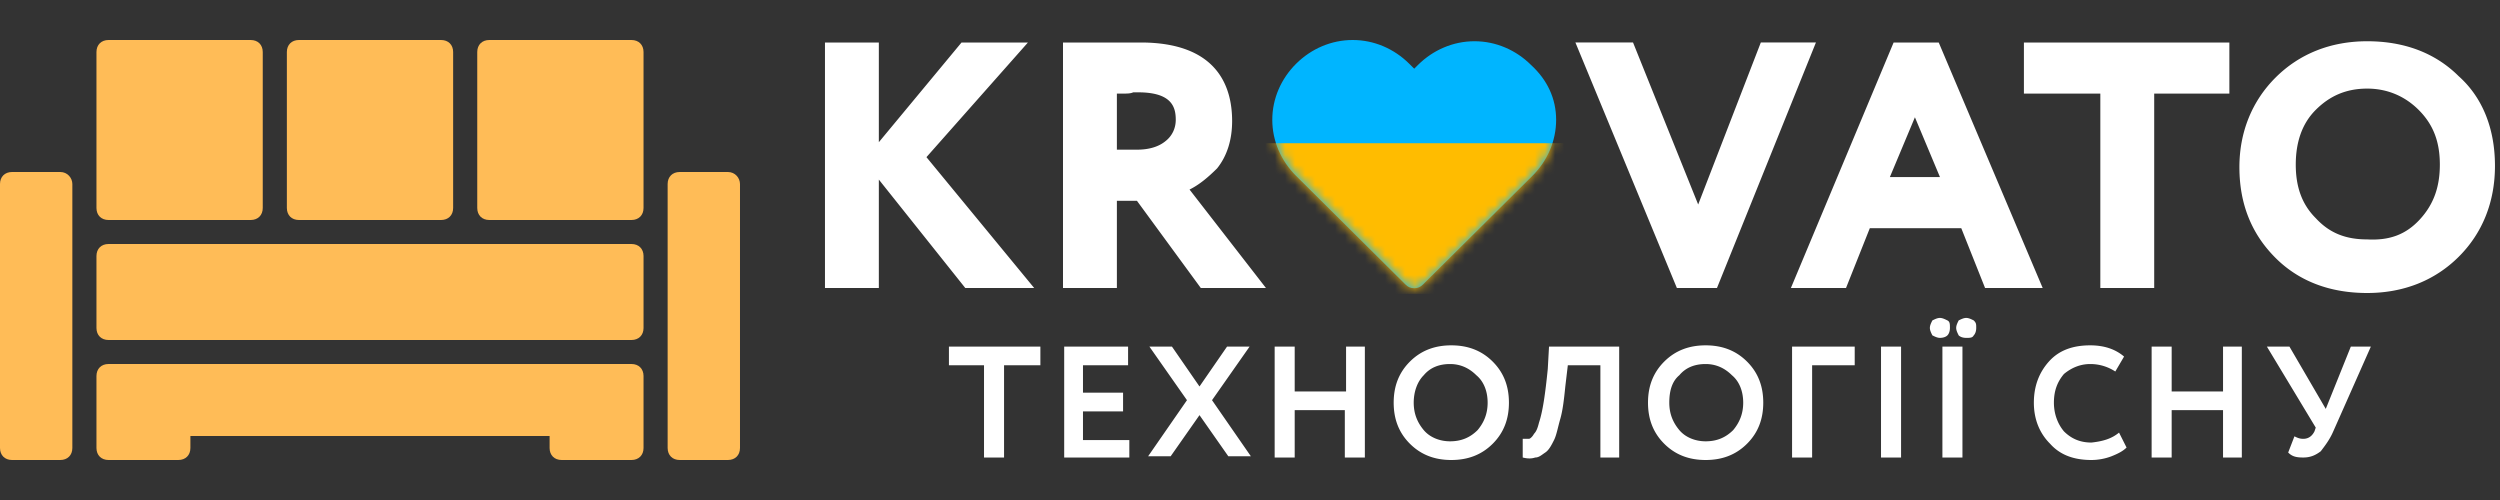<svg width="250" height="50" fill="none" xmlns="http://www.w3.org/2000/svg"><rect width="100%" height="100%" fill="#333333" stroke="none"/><path d="M98.526 36.528h-3.633v-1.87h9.145v1.87h-3.633v9.223h-2.004v-9.223h.125zm14.532 9.223h-6.639V34.659h6.389v1.87h-4.51v2.741h4.009v1.87h-4.009v2.866h4.635v1.745h.125zm9.647-11.092h2.255l-3.758 5.359 3.884 5.608h-2.256l-2.881-4.112-2.882 4.112h-2.255l3.884-5.608-3.758-5.36h2.255l2.756 3.99 2.756-3.99zm13.781 11.092h-2.004v-4.736h-5.012v4.736h-2.004V34.659h2.004v4.487h5.137v-4.487h1.879V45.75zm2.882-5.484c0-1.62.501-2.99 1.628-4.113 1.128-1.121 2.506-1.62 4.135-1.62 1.628 0 3.006.499 4.134 1.62 1.127 1.122 1.628 2.493 1.628 4.113 0 1.62-.501 2.991-1.628 4.113-1.128 1.122-2.506 1.62-4.134 1.62-1.629 0-3.007-.498-4.135-1.62-1.127-1.122-1.628-2.493-1.628-4.113zm2.004 0c0 1.122.376 1.994 1.002 2.742.627.748 1.629 1.122 2.631 1.122 1.128 0 2.005-.374 2.756-1.122.627-.748 1.003-1.62 1.003-2.742 0-1.121-.376-2.118-1.128-2.742-.752-.747-1.629-1.121-2.631-1.121-1.127 0-2.004.374-2.631 1.121-.626.624-1.002 1.62-1.002 2.742zm20.546 5.484h-1.879v-9.223h-3.257l-.251 2.12c-.125 1.245-.25 2.367-.501 3.24-.251.872-.376 1.62-.626 2.118-.251.499-.502.997-.877 1.246-.376.25-.627.499-1.003.499-.375.125-.751.125-1.252 0v-1.87h.626c.125 0 .376-.249.501-.498.251-.25.376-.623.501-1.122.376-1.121.627-2.866.877-5.359l.125-2.243h7.016V45.75zm2.882-5.484c0-1.62.501-2.99 1.628-4.113 1.128-1.121 2.506-1.62 4.135-1.62 1.628 0 3.006.499 4.134 1.62 1.127 1.122 1.629 2.493 1.629 4.113 0 1.62-.502 2.991-1.629 4.113-1.128 1.122-2.506 1.62-4.134 1.62-1.629 0-3.007-.498-4.135-1.62-1.127-1.122-1.628-2.493-1.628-4.113zm2.129 0c0 1.122.376 1.994 1.003 2.742.626.748 1.628 1.122 2.631 1.122 1.127 0 2.004-.374 2.756-1.122.626-.748 1.002-1.62 1.002-2.742 0-1.121-.376-2.118-1.127-2.742-.752-.747-1.629-1.121-2.631-1.121-1.128 0-2.005.374-2.631 1.121-.752.624-1.003 1.62-1.003 2.742zm14.283 5.484h-2.005V34.659h6.264v1.87h-4.259v9.222zm8.895 0h-2.005V34.659h2.005V45.75zm2.881-12.962c0-.249.125-.498.251-.747.25-.125.501-.25.751-.25.251 0 .501.125.752.25.251.124.251.374.251.747 0 .374-.126.624-.251.748-.125.125-.376.25-.752.25-.25 0-.501-.125-.751-.25-.126-.249-.251-.498-.251-.748zm3.257 12.962h-2.004V34.659h2.004V45.75zm-.626-12.962c0-.249.125-.498.25-.747.251-.125.502-.25.752-.25.251 0 .501.125.752.25.25.249.25.374.25.747 0 .374-.125.624-.25.748-.125.25-.376.25-.752.25s-.626-.125-.752-.25c-.125-.249-.25-.498-.25-.748zm16.286 10.47l.752 1.495c-.376.374-.877.623-1.503.872a5.702 5.702 0 01-2.005.374c-1.754 0-3.132-.498-4.134-1.62-1.002-.997-1.629-2.368-1.629-4.113 0-1.62.501-2.99 1.504-4.113 1.002-1.121 2.38-1.62 4.134-1.62 1.378 0 2.506.374 3.383 1.122l-.877 1.495a4.536 4.536 0 00-2.506-.747c-1.002 0-1.879.374-2.631.997-.626.748-1.002 1.62-1.002 2.866 0 1.122.376 2.119 1.002 2.867.752.748 1.629 1.121 2.756 1.121 1.128-.124 2.005-.373 2.756-.997zm12.278 2.492h-1.879v-4.736h-5.137v4.736h-2.004V34.659h2.004v4.487h5.137v-4.487h1.879V45.75zm10.9-11.092h2.004l-3.758 8.475c-.376.872-.877 1.495-1.253 1.994-.501.374-1.002.623-1.754.623s-1.128-.125-1.504-.499l.627-1.62c.25.125.501.25.877.25.501 0 .877-.25 1.127-.748l.126-.374-4.886-8.101h2.255l3.633 6.231 2.506-6.231zM92.645 15.715l10.774 13.086h-6.89l-8.645-10.843v10.843h-5.387V4.25h5.387v9.97l8.269-9.97h6.64L92.645 15.715zm109.871-6.356h7.517V28.8h5.387V9.36h7.517V4.25h-20.546v5.11h.125zm-83.562 9.596l7.642 9.846h-6.515l-6.389-8.724h-2.004v8.724H106.3V4.25h7.768c7.517 0 9.145 4.238 9.145 7.852 0 1.87-.501 3.49-1.503 4.736-.877.872-1.754 1.62-2.756 2.118zm-6.64-9.596h-.626v5.608h2.004c1.128 0 2.13-.249 2.881-.872.627-.499 1.003-1.247 1.003-2.119 0-1.246-.376-2.742-3.759-2.742h-.501c-.25.125-.626.125-1.002.125zm81.558-5.11l10.398 24.552h-5.763l-2.38-5.982h-9.145l-2.381 5.982h-5.512L189.362 4.25h4.51zm-2.38 7.478l-2.506 5.982h5.011l-2.505-5.982zm58.005 4.86c0 3.615-1.253 6.73-3.633 9.098-2.381 2.368-5.513 3.615-9.146 3.615-3.633 0-6.765-1.122-9.145-3.49-2.381-2.368-3.633-5.36-3.633-9.098 0-3.49 1.252-6.605 3.633-8.973 2.38-2.368 5.512-3.614 9.145-3.614s6.765 1.121 9.146 3.49c2.38 2.118 3.633 5.233 3.633 8.972zm-7.517 5.36c1.378-1.496 2.005-3.24 2.005-5.484 0-2.244-.627-3.988-2.13-5.484-1.378-1.37-3.132-2.119-5.137-2.119-2.13 0-3.758.748-5.136 2.12-1.378 1.37-2.005 3.24-2.005 5.483 0 2.243.627 3.988 2.005 5.359 1.378 1.495 3.006 2.119 5.136 2.119 2.255.124 3.884-.499 5.262-1.994zM176.082 4.248l-6.264 16.202-6.515-16.202h-5.763L167.688 28.8h4.009l9.897-24.552h-5.512z" fill="#fff"/><path d="M153.102 6.494c-1.507-1.496-3.517-2.37-5.652-2.37-2.135 0-4.144.874-5.651 2.37l-.377.374-.503-.498C139.412 4.873 137.403 4 135.268 4c-2.136 0-4.145.873-5.652 2.37-1.507 1.496-2.387 3.492-2.387 5.612s.88 4.116 2.387 5.612l10.927 10.85c.251.25.502.375.879.375s.628-.125.879-.375l10.927-10.85c1.507-1.497 2.386-3.492 2.386-5.612s-.879-3.991-2.512-5.488z" fill="#00B5FF"/><mask id="a" style="mask-type:alpha" maskUnits="userSpaceOnUse" x="127" y="4" width="29" height="25"><path d="M153.102 6.494c-1.507-1.496-3.517-2.37-5.652-2.37-2.135 0-4.144.874-5.651 2.37l-.377.374-.503-.498C139.412 4.873 137.403 4 135.268 4c-2.136 0-4.145.873-5.652 2.37-1.507 1.496-2.387 3.492-2.387 5.612s.88 4.116 2.387 5.612l10.927 10.85c.251.25.502.375.879.375s.628-.125.879-.375l10.927-10.85c1.507-1.497 2.386-3.492 2.386-5.612s-.879-3.991-2.512-5.488z" fill="#00B5FF"/></mask><g mask="url(#a)"><path fill="#FFBC00" d="M126.293 14.323h30.067v15.084h-30.067z"/></g><path d="M7.235 18.4v26.4c0 .72-.483 1.2-1.206 1.2H1.206C.482 46 0 45.52 0 44.8V18.4c0-.72.482-1.2 1.206-1.2h4.823c.723 0 1.206.6 1.206 1.2zm65.56-1.2H67.97c-.723 0-1.206.48-1.206 1.2v26.4c0 .72.483 1.2 1.206 1.2h4.823c.724 0 1.206-.48 1.206-1.2V18.4c0-.6-.482-1.2-1.206-1.2zm-8.441 8.4v7.2c0 .72-.483 1.2-1.206 1.2H10.852c-.723 0-1.206-.48-1.206-1.2v-7.2c0-.72.483-1.2 1.206-1.2h52.296c.723 0 1.206.48 1.206 1.2zM10.852 22H25.07c.723 0 1.205-.48 1.205-1.2V5.2c0-.72-.482-1.2-1.205-1.2H10.852c-.723 0-1.206.48-1.206 1.2v15.6c0 .72.483 1.2 1.206 1.2zm19.04 0h14.216c.724 0 1.206-.48 1.206-1.2V5.2c0-.72-.482-1.2-1.206-1.2H29.892c-.724 0-1.206.48-1.206 1.2v15.6c0 .72.482 1.2 1.206 1.2zM63.148 4H48.93c-.723 0-1.205.48-1.205 1.2v15.6c0 .72.482 1.2 1.205 1.2h14.217c.723 0 1.206-.48 1.206-1.2V5.2c0-.72-.483-1.2-1.206-1.2zm0 32.4H10.852c-.723 0-1.206.48-1.206 1.2v7.2c0 .72.483 1.2 1.206 1.2h6.982c.723 0 1.206-.48 1.206-1.2v-1.2h35.92v1.2c0 .72.483 1.2 1.206 1.2h6.982c.723 0 1.206-.48 1.206-1.2v-7.2c0-.72-.483-1.2-1.206-1.2z" fill="#FFBC57"/></svg>